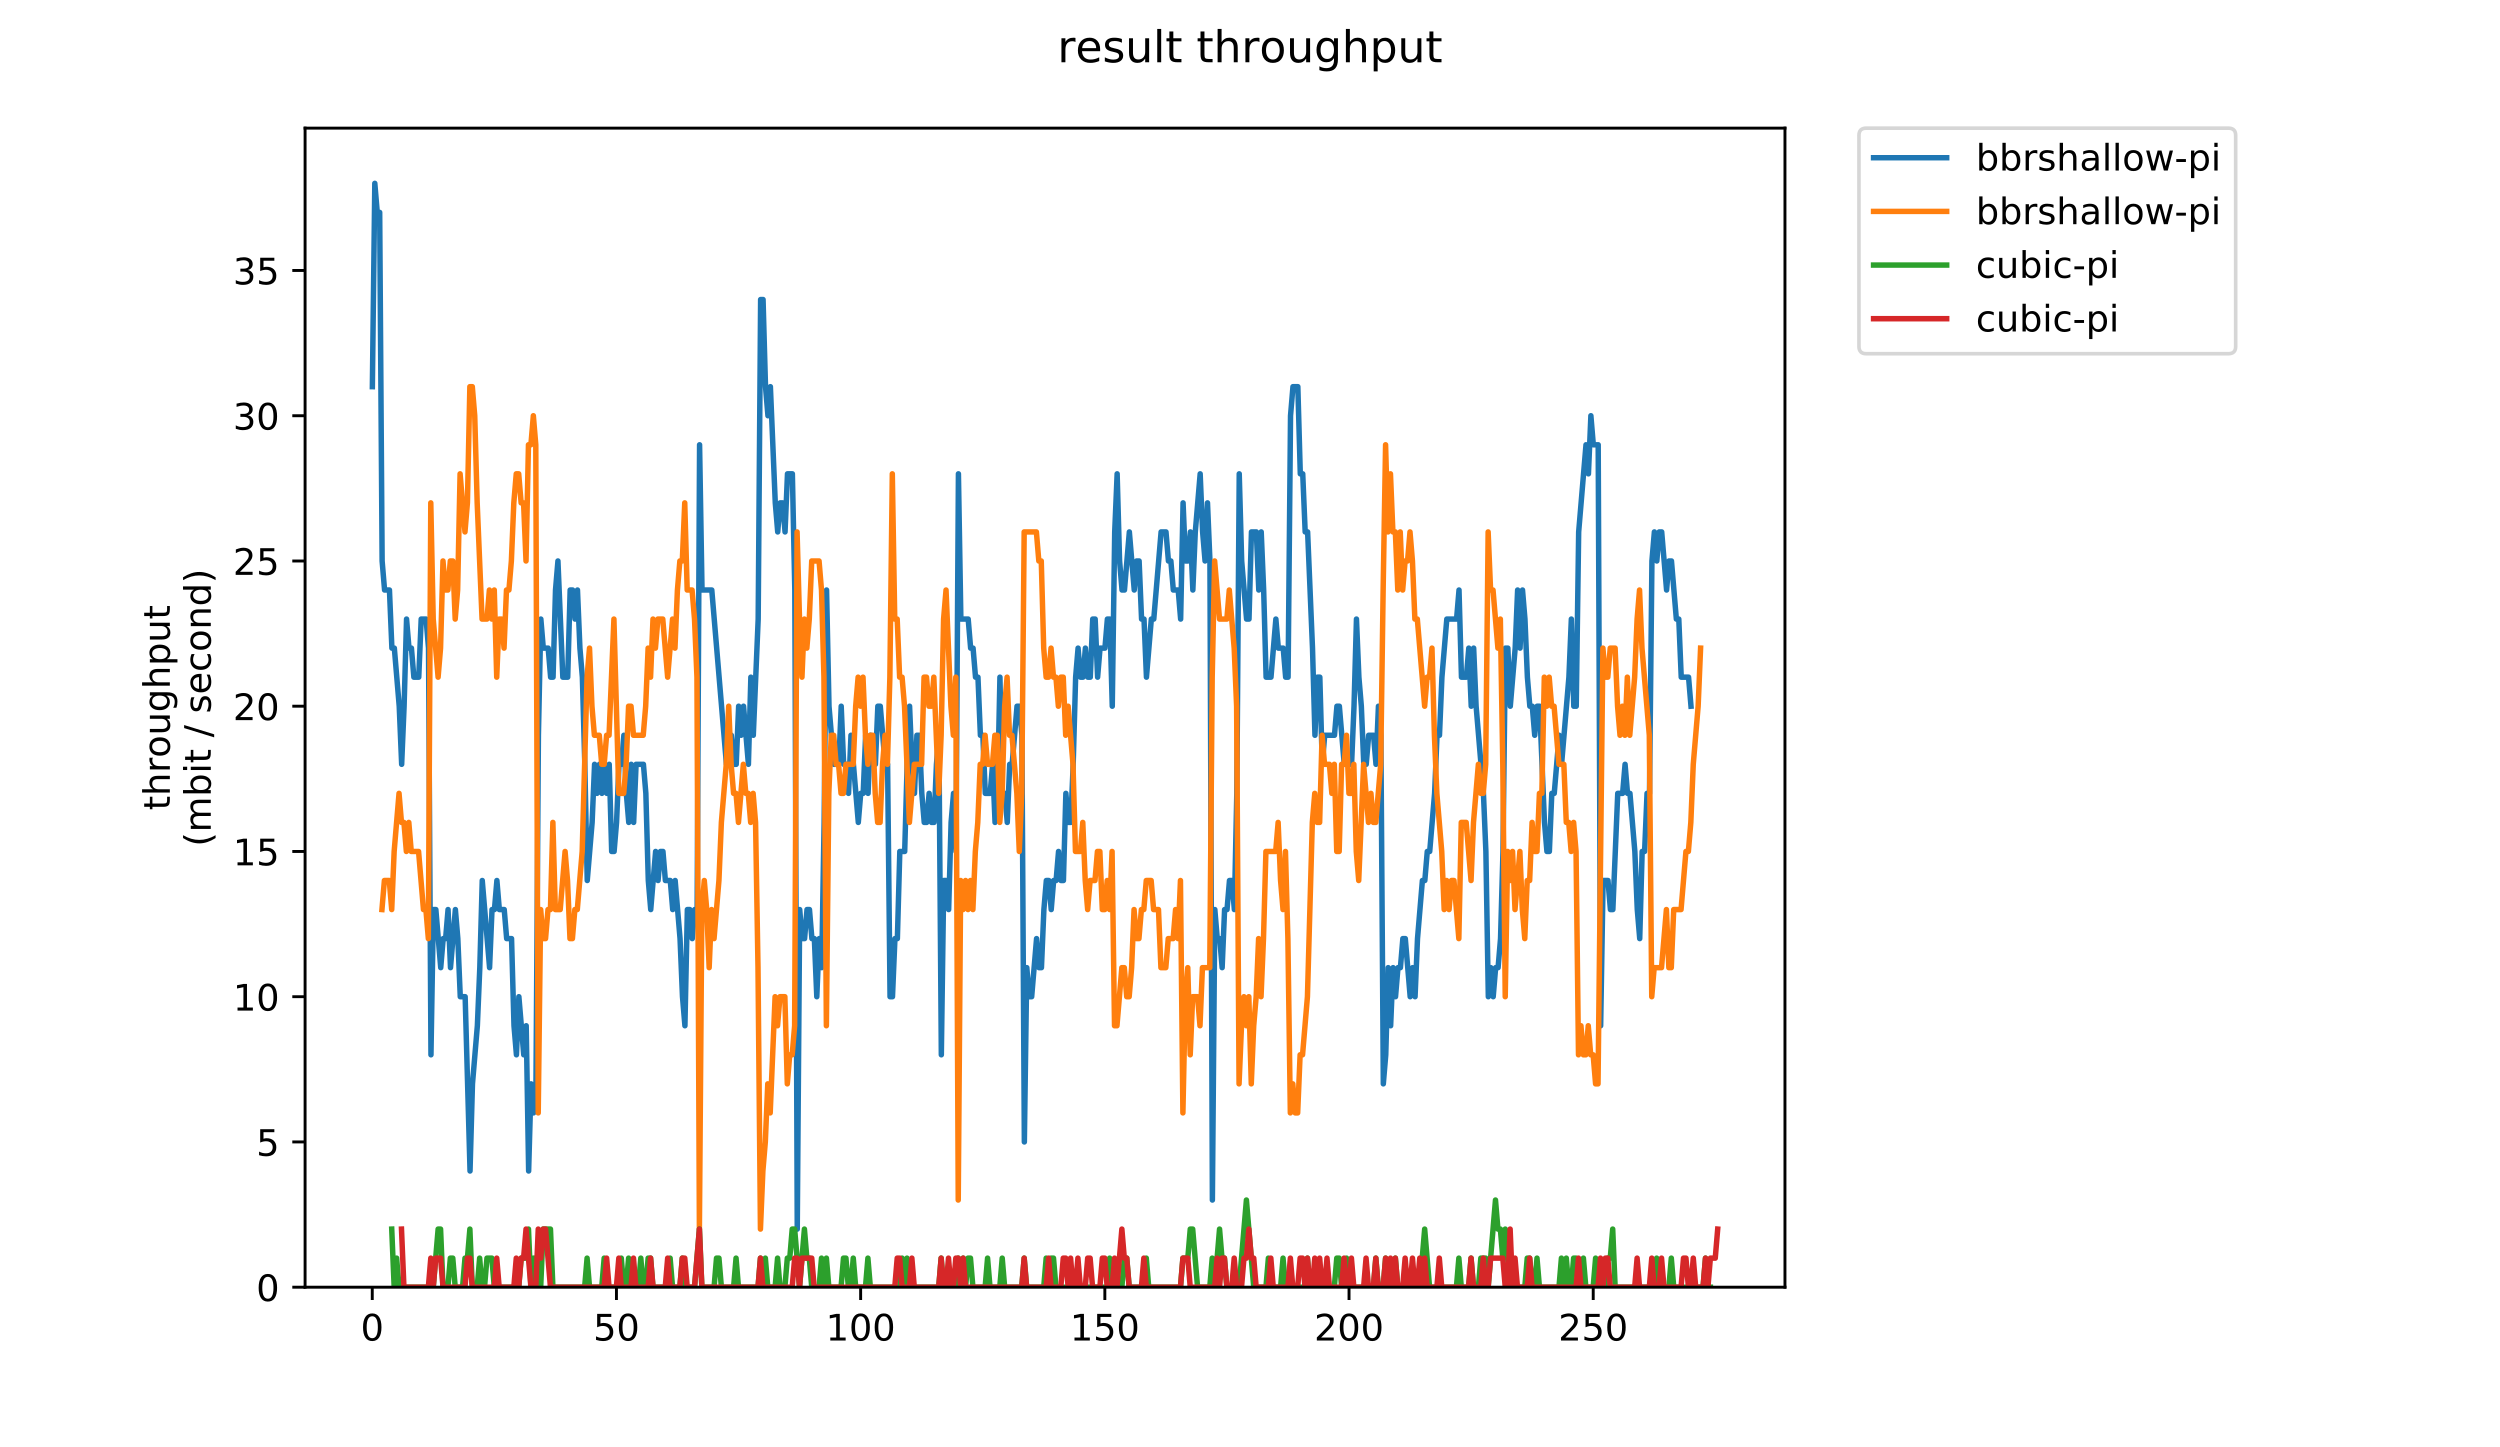 <?xml version="1.0" encoding="utf-8" standalone="no"?>
<!DOCTYPE svg PUBLIC "-//W3C//DTD SVG 1.1//EN"
  "http://www.w3.org/Graphics/SVG/1.1/DTD/svg11.dtd">
<!-- Created with matplotlib (https://matplotlib.org/) -->
<svg height="396pt" version="1.1" viewBox="0 0 684 396" width="684pt" xmlns="http://www.w3.org/2000/svg" xmlns:xlink="http://www.w3.org/1999/xlink">
 <defs>
  <style type="text/css">
*{stroke-linecap:butt;stroke-linejoin:round;}
  </style>
 </defs>
 <g id="figure_1">
  <g id="patch_1">
   <path d="M 0 396 
L 684 396 
L 684 0 
L 0 0 
z
" style="fill:#ffffff;"/>
  </g>
  <g id="axes_1">
   <g id="patch_2">
    <path d="M 83.472 352.174 
L 488.365 352.174 
L 488.365 35.062 
L 83.472 35.062 
z
" style="fill:#ffffff;"/>
   </g>
   <g id="matplotlib.axis_1">
    <g id="xtick_1">
     <g id="line2d_1">
      <defs>
       <path d="M 0 0 
L 0 3.5 
" id="m1917cd9c38" style="stroke:#000000;stroke-width:0.8;"/>
      </defs>
      <g>
       <use style="stroke:#000000;stroke-width:0.8;" x="101.85" xlink:href="#m1917cd9c38" y="352.174"/>
      </g>
     </g>
     <g id="text_1">
      <!-- 0 -->
      <defs>
       <path d="M 31.781 66.406 
Q 24.172 66.406 20.328 58.906 
Q 16.5 51.422 16.5 36.375 
Q 16.5 21.391 20.328 13.891 
Q 24.172 6.391 31.781 6.391 
Q 39.453 6.391 43.281 13.891 
Q 47.125 21.391 47.125 36.375 
Q 47.125 51.422 43.281 58.906 
Q 39.453 66.406 31.781 66.406 
z
M 31.781 74.219 
Q 44.047 74.219 50.516 64.516 
Q 56.984 54.828 56.984 36.375 
Q 56.984 17.969 50.516 8.266 
Q 44.047 -1.422 31.781 -1.422 
Q 19.531 -1.422 13.062 8.266 
Q 6.594 17.969 6.594 36.375 
Q 6.594 54.828 13.062 64.516 
Q 19.531 74.219 31.781 74.219 
z
" id="DejaVuSans-48"/>
      </defs>
      <g transform="translate(98.669 366.773)scale(0.1 -0.1)">
       <use xlink:href="#DejaVuSans-48"/>
      </g>
     </g>
    </g>
    <g id="xtick_2">
     <g id="line2d_2">
      <g>
       <use style="stroke:#000000;stroke-width:0.8;" x="168.661" xlink:href="#m1917cd9c38" y="352.174"/>
      </g>
     </g>
     <g id="text_2">
      <!-- 50 -->
      <defs>
       <path d="M 10.797 72.906 
L 49.516 72.906 
L 49.516 64.594 
L 19.828 64.594 
L 19.828 46.734 
Q 21.969 47.469 24.109 47.828 
Q 26.266 48.188 28.422 48.188 
Q 40.625 48.188 47.75 41.5 
Q 54.891 34.812 54.891 23.391 
Q 54.891 11.625 47.562 5.094 
Q 40.234 -1.422 26.906 -1.422 
Q 22.312 -1.422 17.547 -0.641 
Q 12.797 0.141 7.719 1.703 
L 7.719 11.625 
Q 12.109 9.234 16.797 8.062 
Q 21.484 6.891 26.703 6.891 
Q 35.156 6.891 40.078 11.328 
Q 45.016 15.766 45.016 23.391 
Q 45.016 31 40.078 35.438 
Q 35.156 39.891 26.703 39.891 
Q 22.75 39.891 18.812 39.016 
Q 14.891 38.141 10.797 36.281 
z
" id="DejaVuSans-53"/>
      </defs>
      <g transform="translate(162.299 366.773)scale(0.1 -0.1)">
       <use xlink:href="#DejaVuSans-53"/>
       <use x="63.623" xlink:href="#DejaVuSans-48"/>
      </g>
     </g>
    </g>
    <g id="xtick_3">
     <g id="line2d_3">
      <g>
       <use style="stroke:#000000;stroke-width:0.8;" x="235.472" xlink:href="#m1917cd9c38" y="352.174"/>
      </g>
     </g>
     <g id="text_3">
      <!-- 100 -->
      <defs>
       <path d="M 12.406 8.297 
L 28.516 8.297 
L 28.516 63.922 
L 10.984 60.406 
L 10.984 69.391 
L 28.422 72.906 
L 38.281 72.906 
L 38.281 8.297 
L 54.391 8.297 
L 54.391 0 
L 12.406 0 
z
" id="DejaVuSans-49"/>
      </defs>
      <g transform="translate(225.929 366.773)scale(0.1 -0.1)">
       <use xlink:href="#DejaVuSans-49"/>
       <use x="63.623" xlink:href="#DejaVuSans-48"/>
       <use x="127.246" xlink:href="#DejaVuSans-48"/>
      </g>
     </g>
    </g>
    <g id="xtick_4">
     <g id="line2d_4">
      <g>
       <use style="stroke:#000000;stroke-width:0.8;" x="302.284" xlink:href="#m1917cd9c38" y="352.174"/>
      </g>
     </g>
     <g id="text_4">
      <!-- 150 -->
      <g transform="translate(292.74 366.773)scale(0.1 -0.1)">
       <use xlink:href="#DejaVuSans-49"/>
       <use x="63.623" xlink:href="#DejaVuSans-53"/>
       <use x="127.246" xlink:href="#DejaVuSans-48"/>
      </g>
     </g>
    </g>
    <g id="xtick_5">
     <g id="line2d_5">
      <g>
       <use style="stroke:#000000;stroke-width:0.8;" x="369.095" xlink:href="#m1917cd9c38" y="352.174"/>
      </g>
     </g>
     <g id="text_5">
      <!-- 200 -->
      <defs>
       <path d="M 19.188 8.297 
L 53.609 8.297 
L 53.609 0 
L 7.328 0 
L 7.328 8.297 
Q 12.938 14.109 22.625 23.891 
Q 32.328 33.688 34.812 36.531 
Q 39.547 41.844 41.422 45.531 
Q 43.312 49.219 43.312 52.781 
Q 43.312 58.594 39.234 62.25 
Q 35.156 65.922 28.609 65.922 
Q 23.969 65.922 18.812 64.312 
Q 13.672 62.703 7.812 59.422 
L 7.812 69.391 
Q 13.766 71.781 18.938 73 
Q 24.125 74.219 28.422 74.219 
Q 39.75 74.219 46.484 68.547 
Q 53.219 62.891 53.219 53.422 
Q 53.219 48.922 51.531 44.891 
Q 49.859 40.875 45.406 35.406 
Q 44.188 33.984 37.641 27.219 
Q 31.109 20.453 19.188 8.297 
z
" id="DejaVuSans-50"/>
      </defs>
      <g transform="translate(359.551 366.773)scale(0.1 -0.1)">
       <use xlink:href="#DejaVuSans-50"/>
       <use x="63.623" xlink:href="#DejaVuSans-48"/>
       <use x="127.246" xlink:href="#DejaVuSans-48"/>
      </g>
     </g>
    </g>
    <g id="xtick_6">
     <g id="line2d_6">
      <g>
       <use style="stroke:#000000;stroke-width:0.8;" x="435.906" xlink:href="#m1917cd9c38" y="352.174"/>
      </g>
     </g>
     <g id="text_6">
      <!-- 250 -->
      <g transform="translate(426.362 366.773)scale(0.1 -0.1)">
       <use xlink:href="#DejaVuSans-50"/>
       <use x="63.623" xlink:href="#DejaVuSans-53"/>
       <use x="127.246" xlink:href="#DejaVuSans-48"/>
      </g>
     </g>
    </g>
   </g>
   <g id="matplotlib.axis_2">
    <g id="ytick_1">
     <g id="line2d_7">
      <defs>
       <path d="M 0 0 
L -3.5 0 
" id="mded21b697a" style="stroke:#000000;stroke-width:0.8;"/>
      </defs>
      <g>
       <use style="stroke:#000000;stroke-width:0.8;" x="83.472" xlink:href="#mded21b697a" y="352.174"/>
      </g>
     </g>
     <g id="text_7">
      <!-- 0 -->
      <g transform="translate(70.11 355.973)scale(0.1 -0.1)">
       <use xlink:href="#DejaVuSans-48"/>
      </g>
     </g>
    </g>
    <g id="ytick_2">
     <g id="line2d_8">
      <g>
       <use style="stroke:#000000;stroke-width:0.8;" x="83.472" xlink:href="#mded21b697a" y="312.436"/>
      </g>
     </g>
     <g id="text_8">
      <!-- 5 -->
      <g transform="translate(70.11 316.235)scale(0.1 -0.1)">
       <use xlink:href="#DejaVuSans-53"/>
      </g>
     </g>
    </g>
    <g id="ytick_3">
     <g id="line2d_9">
      <g>
       <use style="stroke:#000000;stroke-width:0.8;" x="83.472" xlink:href="#mded21b697a" y="272.698"/>
      </g>
     </g>
     <g id="text_9">
      <!-- 10 -->
      <g transform="translate(63.747 276.497)scale(0.1 -0.1)">
       <use xlink:href="#DejaVuSans-49"/>
       <use x="63.623" xlink:href="#DejaVuSans-48"/>
      </g>
     </g>
    </g>
    <g id="ytick_4">
     <g id="line2d_10">
      <g>
       <use style="stroke:#000000;stroke-width:0.8;" x="83.472" xlink:href="#mded21b697a" y="232.959"/>
      </g>
     </g>
     <g id="text_10">
      <!-- 15 -->
      <g transform="translate(63.747 236.758)scale(0.1 -0.1)">
       <use xlink:href="#DejaVuSans-49"/>
       <use x="63.623" xlink:href="#DejaVuSans-53"/>
      </g>
     </g>
    </g>
    <g id="ytick_5">
     <g id="line2d_11">
      <g>
       <use style="stroke:#000000;stroke-width:0.8;" x="83.472" xlink:href="#mded21b697a" y="193.221"/>
      </g>
     </g>
     <g id="text_11">
      <!-- 20 -->
      <g transform="translate(63.747 197.02)scale(0.1 -0.1)">
       <use xlink:href="#DejaVuSans-50"/>
       <use x="63.623" xlink:href="#DejaVuSans-48"/>
      </g>
     </g>
    </g>
    <g id="ytick_6">
     <g id="line2d_12">
      <g>
       <use style="stroke:#000000;stroke-width:0.8;" x="83.472" xlink:href="#mded21b697a" y="153.483"/>
      </g>
     </g>
     <g id="text_12">
      <!-- 25 -->
      <g transform="translate(63.747 157.282)scale(0.1 -0.1)">
       <use xlink:href="#DejaVuSans-50"/>
       <use x="63.623" xlink:href="#DejaVuSans-53"/>
      </g>
     </g>
    </g>
    <g id="ytick_7">
     <g id="line2d_13">
      <g>
       <use style="stroke:#000000;stroke-width:0.8;" x="83.472" xlink:href="#mded21b697a" y="113.744"/>
      </g>
     </g>
     <g id="text_13">
      <!-- 30 -->
      <defs>
       <path d="M 40.578 39.312 
Q 47.656 37.797 51.625 33 
Q 55.609 28.219 55.609 21.188 
Q 55.609 10.406 48.188 4.484 
Q 40.766 -1.422 27.094 -1.422 
Q 22.516 -1.422 17.656 -0.516 
Q 12.797 0.391 7.625 2.203 
L 7.625 11.719 
Q 11.719 9.328 16.594 8.109 
Q 21.484 6.891 26.812 6.891 
Q 36.078 6.891 40.938 10.547 
Q 45.797 14.203 45.797 21.188 
Q 45.797 27.641 41.281 31.266 
Q 36.766 34.906 28.719 34.906 
L 20.219 34.906 
L 20.219 43.016 
L 29.109 43.016 
Q 36.375 43.016 40.234 45.922 
Q 44.094 48.828 44.094 54.297 
Q 44.094 59.906 40.109 62.906 
Q 36.141 65.922 28.719 65.922 
Q 24.656 65.922 20.016 65.031 
Q 15.375 64.156 9.812 62.312 
L 9.812 71.094 
Q 15.438 72.656 20.344 73.438 
Q 25.25 74.219 29.594 74.219 
Q 40.828 74.219 47.359 69.109 
Q 53.906 64.016 53.906 55.328 
Q 53.906 49.266 50.438 45.094 
Q 46.969 40.922 40.578 39.312 
z
" id="DejaVuSans-51"/>
      </defs>
      <g transform="translate(63.747 117.544)scale(0.1 -0.1)">
       <use xlink:href="#DejaVuSans-51"/>
       <use x="63.623" xlink:href="#DejaVuSans-48"/>
      </g>
     </g>
    </g>
    <g id="ytick_8">
     <g id="line2d_14">
      <g>
       <use style="stroke:#000000;stroke-width:0.8;" x="83.472" xlink:href="#mded21b697a" y="74.006"/>
      </g>
     </g>
     <g id="text_14">
      <!-- 35 -->
      <g transform="translate(63.747 77.805)scale(0.1 -0.1)">
       <use xlink:href="#DejaVuSans-51"/>
       <use x="63.623" xlink:href="#DejaVuSans-53"/>
      </g>
     </g>
    </g>
    <g id="text_15">
     <!-- throughput -->
     <defs>
      <path d="M 18.312 70.219 
L 18.312 54.688 
L 36.812 54.688 
L 36.812 47.703 
L 18.312 47.703 
L 18.312 18.016 
Q 18.312 11.328 20.141 9.422 
Q 21.969 7.516 27.594 7.516 
L 36.812 7.516 
L 36.812 0 
L 27.594 0 
Q 17.188 0 13.234 3.875 
Q 9.281 7.766 9.281 18.016 
L 9.281 47.703 
L 2.688 47.703 
L 2.688 54.688 
L 9.281 54.688 
L 9.281 70.219 
z
" id="DejaVuSans-116"/>
      <path d="M 54.891 33.016 
L 54.891 0 
L 45.906 0 
L 45.906 32.719 
Q 45.906 40.484 42.875 44.328 
Q 39.844 48.188 33.797 48.188 
Q 26.516 48.188 22.312 43.547 
Q 18.109 38.922 18.109 30.906 
L 18.109 0 
L 9.078 0 
L 9.078 75.984 
L 18.109 75.984 
L 18.109 46.188 
Q 21.344 51.125 25.703 53.562 
Q 30.078 56 35.797 56 
Q 45.219 56 50.047 50.172 
Q 54.891 44.344 54.891 33.016 
z
" id="DejaVuSans-104"/>
      <path d="M 41.109 46.297 
Q 39.594 47.172 37.812 47.578 
Q 36.031 48 33.891 48 
Q 26.266 48 22.188 43.047 
Q 18.109 38.094 18.109 28.812 
L 18.109 0 
L 9.078 0 
L 9.078 54.688 
L 18.109 54.688 
L 18.109 46.188 
Q 20.953 51.172 25.484 53.578 
Q 30.031 56 36.531 56 
Q 37.453 56 38.578 55.875 
Q 39.703 55.766 41.062 55.516 
z
" id="DejaVuSans-114"/>
      <path d="M 30.609 48.391 
Q 23.391 48.391 19.188 42.75 
Q 14.984 37.109 14.984 27.297 
Q 14.984 17.484 19.156 11.844 
Q 23.344 6.203 30.609 6.203 
Q 37.797 6.203 41.984 11.859 
Q 46.188 17.531 46.188 27.297 
Q 46.188 37.016 41.984 42.703 
Q 37.797 48.391 30.609 48.391 
z
M 30.609 56 
Q 42.328 56 49.016 48.375 
Q 55.719 40.766 55.719 27.297 
Q 55.719 13.875 49.016 6.219 
Q 42.328 -1.422 30.609 -1.422 
Q 18.844 -1.422 12.172 6.219 
Q 5.516 13.875 5.516 27.297 
Q 5.516 40.766 12.172 48.375 
Q 18.844 56 30.609 56 
z
" id="DejaVuSans-111"/>
      <path d="M 8.5 21.578 
L 8.5 54.688 
L 17.484 54.688 
L 17.484 21.922 
Q 17.484 14.156 20.5 10.266 
Q 23.531 6.391 29.594 6.391 
Q 36.859 6.391 41.078 11.031 
Q 45.312 15.672 45.312 23.688 
L 45.312 54.688 
L 54.297 54.688 
L 54.297 0 
L 45.312 0 
L 45.312 8.406 
Q 42.047 3.422 37.719 1 
Q 33.406 -1.422 27.688 -1.422 
Q 18.266 -1.422 13.375 4.438 
Q 8.5 10.297 8.5 21.578 
z
M 31.109 56 
z
" id="DejaVuSans-117"/>
      <path d="M 45.406 27.984 
Q 45.406 37.75 41.375 43.109 
Q 37.359 48.484 30.078 48.484 
Q 22.859 48.484 18.828 43.109 
Q 14.797 37.75 14.797 27.984 
Q 14.797 18.266 18.828 12.891 
Q 22.859 7.516 30.078 7.516 
Q 37.359 7.516 41.375 12.891 
Q 45.406 18.266 45.406 27.984 
z
M 54.391 6.781 
Q 54.391 -7.172 48.188 -13.984 
Q 42 -20.797 29.203 -20.797 
Q 24.469 -20.797 20.266 -20.094 
Q 16.062 -19.391 12.109 -17.922 
L 12.109 -9.188 
Q 16.062 -11.328 19.922 -12.344 
Q 23.781 -13.375 27.781 -13.375 
Q 36.625 -13.375 41.016 -8.766 
Q 45.406 -4.156 45.406 5.172 
L 45.406 9.625 
Q 42.625 4.781 38.281 2.391 
Q 33.938 0 27.875 0 
Q 17.828 0 11.672 7.656 
Q 5.516 15.328 5.516 27.984 
Q 5.516 40.672 11.672 48.328 
Q 17.828 56 27.875 56 
Q 33.938 56 38.281 53.609 
Q 42.625 51.219 45.406 46.391 
L 45.406 54.688 
L 54.391 54.688 
z
" id="DejaVuSans-103"/>
      <path d="M 18.109 8.203 
L 18.109 -20.797 
L 9.078 -20.797 
L 9.078 54.688 
L 18.109 54.688 
L 18.109 46.391 
Q 20.953 51.266 25.266 53.625 
Q 29.594 56 35.594 56 
Q 45.562 56 51.781 48.094 
Q 58.016 40.188 58.016 27.297 
Q 58.016 14.406 51.781 6.484 
Q 45.562 -1.422 35.594 -1.422 
Q 29.594 -1.422 25.266 0.953 
Q 20.953 3.328 18.109 8.203 
z
M 48.688 27.297 
Q 48.688 37.203 44.609 42.844 
Q 40.531 48.484 33.406 48.484 
Q 26.266 48.484 22.188 42.844 
Q 18.109 37.203 18.109 27.297 
Q 18.109 17.391 22.188 11.75 
Q 26.266 6.109 33.406 6.109 
Q 40.531 6.109 44.609 11.75 
Q 48.688 17.391 48.688 27.297 
z
" id="DejaVuSans-112"/>
     </defs>
     <g transform="translate(46.47 221.675)rotate(-90)scale(0.1 -0.1)">
      <use xlink:href="#DejaVuSans-116"/>
      <use x="39.209" xlink:href="#DejaVuSans-104"/>
      <use x="102.588" xlink:href="#DejaVuSans-114"/>
      <use x="143.67" xlink:href="#DejaVuSans-111"/>
      <use x="204.852" xlink:href="#DejaVuSans-117"/>
      <use x="268.23" xlink:href="#DejaVuSans-103"/>
      <use x="331.707" xlink:href="#DejaVuSans-104"/>
      <use x="395.086" xlink:href="#DejaVuSans-112"/>
      <use x="458.562" xlink:href="#DejaVuSans-117"/>
      <use x="521.941" xlink:href="#DejaVuSans-116"/>
     </g>
     <!-- (mbit / second) -->
     <defs>
      <path d="M 31 75.875 
Q 24.469 64.656 21.281 53.656 
Q 18.109 42.672 18.109 31.391 
Q 18.109 20.125 21.312 9.062 
Q 24.516 -2 31 -13.188 
L 23.188 -13.188 
Q 15.875 -1.703 12.234 9.375 
Q 8.594 20.453 8.594 31.391 
Q 8.594 42.281 12.203 53.312 
Q 15.828 64.359 23.188 75.875 
z
" id="DejaVuSans-40"/>
      <path d="M 52 44.188 
Q 55.375 50.25 60.062 53.125 
Q 64.75 56 71.094 56 
Q 79.641 56 84.281 50.016 
Q 88.922 44.047 88.922 33.016 
L 88.922 0 
L 79.891 0 
L 79.891 32.719 
Q 79.891 40.578 77.094 44.375 
Q 74.312 48.188 68.609 48.188 
Q 61.625 48.188 57.562 43.547 
Q 53.516 38.922 53.516 30.906 
L 53.516 0 
L 44.484 0 
L 44.484 32.719 
Q 44.484 40.625 41.703 44.406 
Q 38.922 48.188 33.109 48.188 
Q 26.219 48.188 22.156 43.531 
Q 18.109 38.875 18.109 30.906 
L 18.109 0 
L 9.078 0 
L 9.078 54.688 
L 18.109 54.688 
L 18.109 46.188 
Q 21.188 51.219 25.484 53.609 
Q 29.781 56 35.688 56 
Q 41.656 56 45.828 52.969 
Q 50 49.953 52 44.188 
z
" id="DejaVuSans-109"/>
      <path d="M 48.688 27.297 
Q 48.688 37.203 44.609 42.844 
Q 40.531 48.484 33.406 48.484 
Q 26.266 48.484 22.188 42.844 
Q 18.109 37.203 18.109 27.297 
Q 18.109 17.391 22.188 11.75 
Q 26.266 6.109 33.406 6.109 
Q 40.531 6.109 44.609 11.75 
Q 48.688 17.391 48.688 27.297 
z
M 18.109 46.391 
Q 20.953 51.266 25.266 53.625 
Q 29.594 56 35.594 56 
Q 45.562 56 51.781 48.094 
Q 58.016 40.188 58.016 27.297 
Q 58.016 14.406 51.781 6.484 
Q 45.562 -1.422 35.594 -1.422 
Q 29.594 -1.422 25.266 0.953 
Q 20.953 3.328 18.109 8.203 
L 18.109 0 
L 9.078 0 
L 9.078 75.984 
L 18.109 75.984 
z
" id="DejaVuSans-98"/>
      <path d="M 9.422 54.688 
L 18.406 54.688 
L 18.406 0 
L 9.422 0 
z
M 9.422 75.984 
L 18.406 75.984 
L 18.406 64.594 
L 9.422 64.594 
z
" id="DejaVuSans-105"/>
      <path id="DejaVuSans-32"/>
      <path d="M 25.391 72.906 
L 33.688 72.906 
L 8.297 -9.281 
L 0 -9.281 
z
" id="DejaVuSans-47"/>
      <path d="M 44.281 53.078 
L 44.281 44.578 
Q 40.484 46.531 36.375 47.5 
Q 32.281 48.484 27.875 48.484 
Q 21.188 48.484 17.844 46.438 
Q 14.5 44.391 14.5 40.281 
Q 14.5 37.156 16.891 35.375 
Q 19.281 33.594 26.516 31.984 
L 29.594 31.297 
Q 39.156 29.25 43.188 25.516 
Q 47.219 21.781 47.219 15.094 
Q 47.219 7.469 41.188 3.016 
Q 35.156 -1.422 24.609 -1.422 
Q 20.219 -1.422 15.453 -0.562 
Q 10.688 0.297 5.422 2 
L 5.422 11.281 
Q 10.406 8.688 15.234 7.391 
Q 20.062 6.109 24.812 6.109 
Q 31.156 6.109 34.562 8.281 
Q 37.984 10.453 37.984 14.406 
Q 37.984 18.062 35.516 20.016 
Q 33.062 21.969 24.703 23.781 
L 21.578 24.516 
Q 13.234 26.266 9.516 29.906 
Q 5.812 33.547 5.812 39.891 
Q 5.812 47.609 11.281 51.797 
Q 16.75 56 26.812 56 
Q 31.781 56 36.172 55.266 
Q 40.578 54.547 44.281 53.078 
z
" id="DejaVuSans-115"/>
      <path d="M 56.203 29.594 
L 56.203 25.203 
L 14.891 25.203 
Q 15.484 15.922 20.484 11.062 
Q 25.484 6.203 34.422 6.203 
Q 39.594 6.203 44.453 7.469 
Q 49.312 8.734 54.109 11.281 
L 54.109 2.781 
Q 49.266 0.734 44.188 -0.344 
Q 39.109 -1.422 33.891 -1.422 
Q 20.797 -1.422 13.156 6.188 
Q 5.516 13.812 5.516 26.812 
Q 5.516 40.234 12.766 48.109 
Q 20.016 56 32.328 56 
Q 43.359 56 49.781 48.891 
Q 56.203 41.797 56.203 29.594 
z
M 47.219 32.234 
Q 47.125 39.594 43.094 43.984 
Q 39.062 48.391 32.422 48.391 
Q 24.906 48.391 20.391 44.141 
Q 15.875 39.891 15.188 32.172 
z
" id="DejaVuSans-101"/>
      <path d="M 48.781 52.594 
L 48.781 44.188 
Q 44.969 46.297 41.141 47.344 
Q 37.312 48.391 33.406 48.391 
Q 24.656 48.391 19.812 42.844 
Q 14.984 37.312 14.984 27.297 
Q 14.984 17.281 19.812 11.734 
Q 24.656 6.203 33.406 6.203 
Q 37.312 6.203 41.141 7.25 
Q 44.969 8.297 48.781 10.406 
L 48.781 2.094 
Q 45.016 0.344 40.984 -0.531 
Q 36.969 -1.422 32.422 -1.422 
Q 20.062 -1.422 12.781 6.344 
Q 5.516 14.109 5.516 27.297 
Q 5.516 40.672 12.859 48.328 
Q 20.219 56 33.016 56 
Q 37.156 56 41.109 55.141 
Q 45.062 54.297 48.781 52.594 
z
" id="DejaVuSans-99"/>
      <path d="M 54.891 33.016 
L 54.891 0 
L 45.906 0 
L 45.906 32.719 
Q 45.906 40.484 42.875 44.328 
Q 39.844 48.188 33.797 48.188 
Q 26.516 48.188 22.312 43.547 
Q 18.109 38.922 18.109 30.906 
L 18.109 0 
L 9.078 0 
L 9.078 54.688 
L 18.109 54.688 
L 18.109 46.188 
Q 21.344 51.125 25.703 53.562 
Q 30.078 56 35.797 56 
Q 45.219 56 50.047 50.172 
Q 54.891 44.344 54.891 33.016 
z
" id="DejaVuSans-110"/>
      <path d="M 45.406 46.391 
L 45.406 75.984 
L 54.391 75.984 
L 54.391 0 
L 45.406 0 
L 45.406 8.203 
Q 42.578 3.328 38.25 0.953 
Q 33.938 -1.422 27.875 -1.422 
Q 17.969 -1.422 11.734 6.484 
Q 5.516 14.406 5.516 27.297 
Q 5.516 40.188 11.734 48.094 
Q 17.969 56 27.875 56 
Q 33.938 56 38.25 53.625 
Q 42.578 51.266 45.406 46.391 
z
M 14.797 27.297 
Q 14.797 17.391 18.875 11.75 
Q 22.953 6.109 30.078 6.109 
Q 37.203 6.109 41.297 11.75 
Q 45.406 17.391 45.406 27.297 
Q 45.406 37.203 41.297 42.844 
Q 37.203 48.484 30.078 48.484 
Q 22.953 48.484 18.875 42.844 
Q 14.797 37.203 14.797 27.297 
z
" id="DejaVuSans-100"/>
      <path d="M 8.016 75.875 
L 15.828 75.875 
Q 23.141 64.359 26.781 53.312 
Q 30.422 42.281 30.422 31.391 
Q 30.422 20.453 26.781 9.375 
Q 23.141 -1.703 15.828 -13.188 
L 8.016 -13.188 
Q 14.5 -2 17.703 9.062 
Q 20.906 20.125 20.906 31.391 
Q 20.906 42.672 17.703 53.656 
Q 14.5 64.656 8.016 75.875 
z
" id="DejaVuSans-41"/>
     </defs>
     <g transform="translate(57.668 231.609)rotate(-90)scale(0.1 -0.1)">
      <use xlink:href="#DejaVuSans-40"/>
      <use x="39.014" xlink:href="#DejaVuSans-109"/>
      <use x="136.426" xlink:href="#DejaVuSans-98"/>
      <use x="199.902" xlink:href="#DejaVuSans-105"/>
      <use x="227.686" xlink:href="#DejaVuSans-116"/>
      <use x="266.895" xlink:href="#DejaVuSans-32"/>
      <use x="298.682" xlink:href="#DejaVuSans-47"/>
      <use x="332.373" xlink:href="#DejaVuSans-32"/>
      <use x="364.16" xlink:href="#DejaVuSans-115"/>
      <use x="416.26" xlink:href="#DejaVuSans-101"/>
      <use x="477.783" xlink:href="#DejaVuSans-99"/>
      <use x="532.764" xlink:href="#DejaVuSans-111"/>
      <use x="593.945" xlink:href="#DejaVuSans-110"/>
      <use x="657.324" xlink:href="#DejaVuSans-100"/>
      <use x="720.801" xlink:href="#DejaVuSans-41"/>
     </g>
    </g>
   </g>
   <g id="line2d_15">
    <path clip-path="url(#pb161078cfe)" d="M 101.877 105.797 
L 102.545 50.163 
L 103.213 58.111 
L 103.881 58.111 
L 104.549 153.483 
L 105.217 161.43 
L 106.553 161.43 
L 107.221 177.326 
L 107.89 177.326 
L 109.226 193.221 
L 109.894 209.116 
L 110.562 193.221 
L 111.23 169.378 
L 111.898 177.326 
L 112.566 177.326 
L 113.234 185.273 
L 114.571 185.273 
L 115.239 169.378 
L 116.575 169.378 
L 117.243 177.326 
L 117.911 288.593 
L 118.579 248.855 
L 119.247 248.855 
L 120.584 264.75 
L 121.252 256.802 
L 121.92 256.802 
L 122.588 248.855 
L 123.256 264.75 
L 124.592 248.855 
L 125.261 256.802 
L 125.929 272.698 
L 127.265 272.698 
L 128.601 320.384 
L 129.269 296.541 
L 130.605 280.645 
L 131.274 264.75 
L 131.942 240.907 
L 133.946 264.75 
L 134.614 248.855 
L 135.282 248.855 
L 135.95 240.907 
L 136.618 248.855 
L 137.955 248.855 
L 138.623 256.802 
L 139.959 256.802 
L 140.627 280.645 
L 141.295 288.593 
L 141.963 272.698 
L 143.3 288.593 
L 143.968 280.645 
L 144.636 320.384 
L 145.304 296.541 
L 145.972 304.488 
L 146.64 296.541 
L 147.308 201.169 
L 147.976 169.378 
L 148.644 177.326 
L 149.981 177.326 
L 150.649 185.273 
L 151.317 185.273 
L 151.985 161.43 
L 152.653 153.483 
L 153.989 185.273 
L 155.326 185.273 
L 155.994 161.43 
L 156.662 161.43 
L 157.33 169.378 
L 157.998 161.43 
L 158.666 177.326 
L 159.334 185.273 
L 160.002 209.116 
L 160.67 240.907 
L 162.007 225.012 
L 162.675 209.116 
L 163.343 217.064 
L 164.011 209.116 
L 164.679 217.064 
L 165.347 209.116 
L 166.015 217.064 
L 166.683 209.116 
L 167.352 232.959 
L 168.02 232.959 
L 168.688 225.012 
L 169.356 209.116 
L 170.024 209.116 
L 170.692 201.169 
L 171.36 217.064 
L 172.028 225.012 
L 172.696 209.116 
L 173.365 225.012 
L 174.033 209.116 
L 176.037 209.116 
L 176.705 217.064 
L 177.373 240.907 
L 178.041 248.855 
L 179.378 232.959 
L 180.046 240.907 
L 180.714 232.959 
L 181.382 232.959 
L 182.05 240.907 
L 183.386 240.907 
L 184.054 248.855 
L 184.723 240.907 
L 186.059 256.802 
L 186.727 272.698 
L 187.395 280.645 
L 188.063 248.855 
L 188.731 248.855 
L 189.399 256.802 
L 190.067 248.855 
L 190.736 248.855 
L 191.404 121.692 
L 192.072 161.43 
L 194.744 161.43 
L 198.753 209.116 
L 199.421 209.116 
L 200.089 201.169 
L 200.757 209.116 
L 201.425 209.116 
L 202.093 193.221 
L 202.762 201.169 
L 203.43 193.221 
L 204.766 209.116 
L 205.434 185.273 
L 206.102 201.169 
L 207.438 169.378 
L 208.106 81.954 
L 208.775 81.954 
L 209.443 105.797 
L 210.111 113.744 
L 210.779 105.797 
L 212.115 137.587 
L 212.783 145.535 
L 213.451 137.587 
L 214.119 137.587 
L 214.788 145.535 
L 215.456 129.64 
L 216.792 129.64 
L 217.46 161.43 
L 218.128 336.279 
L 218.796 248.855 
L 219.464 256.802 
L 220.132 256.802 
L 220.801 248.855 
L 221.469 248.855 
L 222.137 256.802 
L 222.805 256.802 
L 223.473 272.698 
L 224.141 256.802 
L 224.809 264.75 
L 225.477 225.012 
L 226.145 161.43 
L 226.814 193.221 
L 228.15 209.116 
L 229.486 209.116 
L 230.154 193.221 
L 230.822 209.116 
L 231.49 209.116 
L 232.158 217.064 
L 232.827 201.169 
L 234.831 225.012 
L 235.499 217.064 
L 236.167 217.064 
L 236.835 201.169 
L 237.503 217.064 
L 238.172 201.169 
L 238.84 209.116 
L 239.508 209.116 
L 240.176 193.221 
L 240.844 193.221 
L 242.18 209.116 
L 242.848 209.116 
L 243.516 272.698 
L 244.185 272.698 
L 244.853 256.802 
L 245.521 256.802 
L 246.189 232.959 
L 247.525 232.959 
L 248.193 209.116 
L 248.861 193.221 
L 249.529 209.116 
L 250.198 217.064 
L 250.866 201.169 
L 251.534 201.169 
L 252.202 217.064 
L 252.87 225.012 
L 253.538 225.012 
L 254.206 217.064 
L 254.874 225.012 
L 255.542 225.012 
L 256.211 209.116 
L 256.879 201.169 
L 257.547 288.593 
L 258.215 240.907 
L 258.883 240.907 
L 259.551 248.855 
L 260.219 225.012 
L 260.887 217.064 
L 261.555 232.959 
L 262.224 129.64 
L 262.892 169.378 
L 264.896 169.378 
L 265.564 177.326 
L 266.232 177.326 
L 266.9 185.273 
L 267.568 185.273 
L 268.237 201.169 
L 268.905 201.169 
L 269.573 217.064 
L 270.909 217.064 
L 271.577 209.116 
L 272.245 225.012 
L 272.913 217.064 
L 273.581 185.273 
L 274.25 217.064 
L 274.918 217.064 
L 275.586 225.012 
L 276.254 209.116 
L 276.922 209.116 
L 278.258 193.221 
L 278.926 193.221 
L 279.594 201.169 
L 280.263 312.436 
L 280.931 264.75 
L 281.599 272.698 
L 282.267 272.698 
L 283.603 256.802 
L 284.271 264.75 
L 284.939 264.75 
L 285.607 248.855 
L 286.276 240.907 
L 286.944 240.907 
L 287.612 248.855 
L 288.28 240.907 
L 288.948 240.907 
L 289.616 232.959 
L 290.284 240.907 
L 290.952 240.907 
L 291.62 217.064 
L 292.289 225.012 
L 292.957 225.012 
L 293.625 209.116 
L 294.293 185.273 
L 294.961 177.326 
L 295.629 185.273 
L 296.297 185.273 
L 296.965 177.326 
L 297.634 185.273 
L 298.302 185.273 
L 298.97 169.378 
L 299.638 169.378 
L 300.306 185.273 
L 300.974 177.326 
L 302.31 177.326 
L 302.978 169.378 
L 303.647 169.378 
L 304.315 193.221 
L 304.983 145.535 
L 305.651 129.64 
L 306.319 153.483 
L 306.987 161.43 
L 307.655 161.43 
L 308.991 145.535 
L 310.328 161.43 
L 310.996 153.483 
L 311.664 153.483 
L 312.332 169.378 
L 313 169.378 
L 313.668 185.273 
L 315.004 169.378 
L 315.673 169.378 
L 317.677 145.535 
L 319.013 145.535 
L 319.681 153.483 
L 320.349 153.483 
L 321.017 161.43 
L 322.354 161.43 
L 323.022 169.378 
L 323.69 137.587 
L 324.358 153.483 
L 325.026 153.483 
L 325.694 145.535 
L 326.362 161.43 
L 327.03 145.535 
L 328.367 129.64 
L 329.035 145.535 
L 329.703 153.483 
L 330.371 137.587 
L 331.039 153.483 
L 331.707 328.331 
L 332.375 248.855 
L 333.043 256.802 
L 333.712 256.802 
L 334.38 264.75 
L 335.048 248.855 
L 335.716 248.855 
L 336.384 240.907 
L 337.052 240.907 
L 337.72 248.855 
L 338.388 217.064 
L 339.056 129.64 
L 339.725 153.483 
L 341.061 169.378 
L 341.729 169.378 
L 342.397 145.535 
L 343.733 145.535 
L 344.401 161.43 
L 345.069 145.535 
L 345.738 161.43 
L 346.406 185.273 
L 347.742 185.273 
L 349.078 169.378 
L 349.746 177.326 
L 351.083 177.326 
L 351.751 185.273 
L 352.419 185.273 
L 353.087 113.744 
L 353.755 105.797 
L 355.091 105.797 
L 355.759 129.64 
L 356.427 129.64 
L 357.096 145.535 
L 357.764 145.535 
L 359.1 177.326 
L 359.768 201.169 
L 360.436 185.273 
L 361.104 185.273 
L 361.772 209.116 
L 362.44 201.169 
L 365.113 201.169 
L 365.781 193.221 
L 366.449 193.221 
L 367.785 209.116 
L 369.79 209.116 
L 370.458 193.221 
L 371.126 169.378 
L 371.794 185.273 
L 372.462 193.221 
L 373.13 209.116 
L 373.798 209.116 
L 374.466 201.169 
L 375.803 201.169 
L 376.471 209.116 
L 377.139 193.221 
L 377.807 201.169 
L 378.475 296.541 
L 379.143 288.593 
L 379.811 264.75 
L 380.479 280.645 
L 381.148 264.75 
L 381.816 272.698 
L 382.484 264.75 
L 383.152 264.75 
L 383.82 256.802 
L 384.488 256.802 
L 385.824 272.698 
L 386.492 264.75 
L 387.161 272.698 
L 387.829 256.802 
L 389.165 240.907 
L 389.833 240.907 
L 390.501 232.959 
L 391.169 232.959 
L 392.505 217.064 
L 393.174 201.169 
L 393.842 201.169 
L 394.51 185.273 
L 395.846 169.378 
L 398.518 169.378 
L 399.187 161.43 
L 399.855 185.273 
L 401.191 185.273 
L 401.859 177.326 
L 402.527 193.221 
L 403.195 177.326 
L 403.863 193.221 
L 405.868 217.064 
L 406.536 232.959 
L 407.204 272.698 
L 407.872 264.75 
L 408.54 272.698 
L 409.208 264.75 
L 409.876 264.75 
L 410.545 256.802 
L 411.213 232.959 
L 411.881 177.326 
L 412.549 177.326 
L 413.217 193.221 
L 414.553 177.326 
L 415.221 161.43 
L 415.889 177.326 
L 416.558 161.43 
L 417.226 169.378 
L 417.894 185.273 
L 418.562 193.221 
L 419.23 193.221 
L 419.898 201.169 
L 420.566 193.221 
L 421.234 193.221 
L 422.571 225.012 
L 423.239 232.959 
L 423.907 232.959 
L 424.575 217.064 
L 425.243 217.064 
L 426.579 201.169 
L 427.247 209.116 
L 429.252 185.273 
L 429.92 169.378 
L 430.588 193.221 
L 431.256 193.221 
L 431.924 145.535 
L 433.928 121.692 
L 434.597 129.64 
L 435.265 113.744 
L 435.933 121.692 
L 437.269 121.692 
L 437.937 280.645 
L 438.605 240.907 
L 439.941 240.907 
L 440.61 248.855 
L 441.278 248.855 
L 442.614 217.064 
L 443.95 217.064 
L 444.618 209.116 
L 445.286 217.064 
L 445.954 217.064 
L 447.291 232.959 
L 447.959 248.855 
L 448.627 256.802 
L 449.295 232.959 
L 449.963 232.959 
L 450.631 217.064 
L 451.299 217.064 
L 451.967 153.483 
L 452.636 145.535 
L 453.304 153.483 
L 453.972 145.535 
L 454.64 145.535 
L 455.976 161.43 
L 456.644 153.483 
L 457.312 153.483 
L 458.649 169.378 
L 459.317 169.378 
L 459.985 185.273 
L 461.989 185.273 
L 462.657 193.221 
L 462.657 193.221 
" style="fill:none;stroke:#1f77b4;stroke-linecap:square;stroke-width:1.5;"/>
   </g>
   <g id="line2d_16">
    <path clip-path="url(#pb161078cfe)" d="M 104.5 248.855 
L 105.168 240.907 
L 106.504 240.907 
L 107.172 248.855 
L 107.84 232.959 
L 109.176 217.064 
L 109.844 225.012 
L 110.513 225.012 
L 111.181 232.959 
L 111.849 225.012 
L 112.517 232.959 
L 114.521 232.959 
L 115.857 248.855 
L 116.526 248.855 
L 117.194 256.802 
L 117.862 137.587 
L 118.53 169.378 
L 119.866 185.273 
L 120.534 177.326 
L 121.202 153.483 
L 121.871 161.43 
L 122.539 161.43 
L 123.207 153.483 
L 123.875 153.483 
L 124.543 169.378 
L 125.211 161.43 
L 125.879 129.64 
L 127.215 145.535 
L 127.884 137.587 
L 128.552 105.797 
L 129.22 105.797 
L 129.888 113.744 
L 130.556 137.587 
L 131.892 169.378 
L 133.228 169.378 
L 133.897 161.43 
L 134.565 169.378 
L 135.233 161.43 
L 135.901 185.273 
L 136.569 169.378 
L 137.237 169.378 
L 137.905 177.326 
L 138.573 161.43 
L 139.241 161.43 
L 139.91 153.483 
L 140.578 137.587 
L 141.246 129.64 
L 141.914 129.64 
L 142.582 137.587 
L 143.25 137.587 
L 143.918 153.483 
L 144.586 121.692 
L 145.254 121.692 
L 145.923 113.744 
L 146.591 121.692 
L 147.259 304.488 
L 147.927 248.855 
L 148.595 256.802 
L 149.263 256.802 
L 149.931 248.855 
L 150.599 248.855 
L 151.267 225.012 
L 151.936 248.855 
L 153.272 248.855 
L 154.608 232.959 
L 155.276 240.907 
L 155.944 256.802 
L 156.612 256.802 
L 157.28 248.855 
L 157.949 248.855 
L 159.285 232.959 
L 160.621 185.273 
L 161.289 177.326 
L 161.957 193.221 
L 162.625 201.169 
L 163.962 201.169 
L 164.63 209.116 
L 165.298 209.116 
L 165.966 201.169 
L 166.634 201.169 
L 167.97 169.378 
L 169.306 217.064 
L 170.643 217.064 
L 171.311 209.116 
L 171.979 193.221 
L 172.647 193.221 
L 173.315 201.169 
L 175.988 201.169 
L 176.656 193.221 
L 177.324 177.326 
L 177.992 185.273 
L 178.66 169.378 
L 179.328 177.326 
L 179.996 169.378 
L 181.333 169.378 
L 182.669 185.273 
L 184.005 169.378 
L 184.673 177.326 
L 185.341 161.43 
L 186.009 153.483 
L 186.677 153.483 
L 187.346 137.587 
L 188.014 161.43 
L 189.35 161.43 
L 190.018 169.378 
L 190.686 185.273 
L 191.354 336.279 
L 192.022 248.855 
L 192.69 240.907 
L 193.359 248.855 
L 194.027 264.75 
L 194.695 248.855 
L 195.363 256.802 
L 196.699 240.907 
L 197.367 225.012 
L 198.703 209.116 
L 199.372 193.221 
L 200.04 209.116 
L 200.708 217.064 
L 201.376 217.064 
L 202.044 225.012 
L 203.38 209.116 
L 204.048 217.064 
L 204.716 217.064 
L 205.385 225.012 
L 206.053 217.064 
L 206.721 225.012 
L 207.389 264.75 
L 208.057 336.279 
L 208.725 320.384 
L 209.393 312.436 
L 210.061 296.541 
L 210.729 304.488 
L 212.066 272.698 
L 212.734 280.645 
L 213.402 272.698 
L 214.738 272.698 
L 215.406 296.541 
L 216.074 288.593 
L 216.742 288.593 
L 217.411 280.645 
L 218.079 145.535 
L 218.747 169.378 
L 219.415 185.273 
L 220.083 169.378 
L 220.751 177.326 
L 221.419 169.378 
L 222.087 153.483 
L 224.092 153.483 
L 224.76 161.43 
L 225.428 185.273 
L 226.096 280.645 
L 226.764 217.064 
L 227.432 201.169 
L 228.1 201.169 
L 228.768 209.116 
L 229.437 209.116 
L 230.105 217.064 
L 230.773 217.064 
L 231.441 209.116 
L 233.445 209.116 
L 234.113 193.221 
L 234.782 185.273 
L 235.45 193.221 
L 236.118 185.273 
L 236.786 201.169 
L 237.454 209.116 
L 238.122 201.169 
L 238.79 201.169 
L 239.458 217.064 
L 240.126 225.012 
L 240.795 225.012 
L 241.463 209.116 
L 242.131 201.169 
L 242.799 209.116 
L 243.467 185.273 
L 244.135 129.64 
L 244.803 169.378 
L 245.471 169.378 
L 246.139 185.273 
L 246.808 185.273 
L 247.476 193.221 
L 248.812 225.012 
L 250.148 209.116 
L 252.152 209.116 
L 252.821 185.273 
L 253.489 185.273 
L 254.157 193.221 
L 254.825 193.221 
L 255.493 185.273 
L 256.829 217.064 
L 257.497 201.169 
L 258.165 169.378 
L 258.834 161.43 
L 260.17 193.221 
L 260.838 201.169 
L 261.506 185.273 
L 262.174 328.331 
L 262.842 240.907 
L 263.51 248.855 
L 264.178 240.907 
L 264.847 248.855 
L 265.515 240.907 
L 266.183 248.855 
L 266.851 232.959 
L 267.519 225.012 
L 268.187 209.116 
L 268.855 209.116 
L 269.523 201.169 
L 270.191 209.116 
L 271.528 209.116 
L 272.196 201.169 
L 272.864 201.169 
L 273.532 225.012 
L 274.2 217.064 
L 274.868 193.221 
L 275.536 185.273 
L 276.204 201.169 
L 276.873 201.169 
L 278.209 217.064 
L 278.877 232.959 
L 279.545 217.064 
L 280.213 145.535 
L 283.554 145.535 
L 284.222 153.483 
L 284.89 153.483 
L 285.558 177.326 
L 286.226 185.273 
L 286.894 185.273 
L 287.562 177.326 
L 288.23 185.273 
L 288.899 185.273 
L 289.567 193.221 
L 290.235 185.273 
L 290.903 185.273 
L 291.571 201.169 
L 292.239 193.221 
L 293.575 209.116 
L 294.244 232.959 
L 295.58 232.959 
L 296.248 225.012 
L 296.916 240.907 
L 297.584 248.855 
L 298.252 240.907 
L 299.588 240.907 
L 300.257 232.959 
L 300.925 232.959 
L 301.593 248.855 
L 302.261 248.855 
L 302.929 240.907 
L 303.597 248.855 
L 304.265 232.959 
L 304.933 280.645 
L 305.601 280.645 
L 306.938 264.75 
L 307.606 264.75 
L 308.274 272.698 
L 308.942 272.698 
L 309.61 264.75 
L 310.278 248.855 
L 310.946 256.802 
L 311.614 256.802 
L 312.283 248.855 
L 312.951 248.855 
L 313.619 240.907 
L 314.955 240.907 
L 315.623 248.855 
L 316.959 248.855 
L 317.627 264.75 
L 318.964 264.75 
L 319.632 256.802 
L 320.968 256.802 
L 321.636 248.855 
L 322.304 256.802 
L 322.972 240.907 
L 323.64 304.488 
L 324.309 272.698 
L 324.977 264.75 
L 325.645 288.593 
L 326.313 272.698 
L 327.649 272.698 
L 328.317 280.645 
L 328.985 264.75 
L 330.99 264.75 
L 331.658 185.273 
L 332.326 153.483 
L 333.662 169.378 
L 335.666 169.378 
L 336.335 161.43 
L 337.671 177.326 
L 338.339 193.221 
L 339.007 296.541 
L 339.675 280.645 
L 340.343 272.698 
L 341.011 280.645 
L 341.679 272.698 
L 342.348 296.541 
L 343.016 280.645 
L 343.684 272.698 
L 344.352 256.802 
L 345.02 272.698 
L 345.688 256.802 
L 346.356 232.959 
L 349.029 232.959 
L 349.697 225.012 
L 350.365 240.907 
L 351.033 248.855 
L 351.701 232.959 
L 352.369 256.802 
L 353.037 304.488 
L 353.706 296.541 
L 354.374 304.488 
L 355.042 304.488 
L 355.71 288.593 
L 356.378 288.593 
L 357.714 272.698 
L 359.05 225.012 
L 359.719 217.064 
L 360.387 225.012 
L 361.055 225.012 
L 361.723 201.169 
L 362.391 209.116 
L 363.727 209.116 
L 364.395 217.064 
L 365.063 209.116 
L 365.732 232.959 
L 366.4 232.959 
L 367.068 209.116 
L 367.736 209.116 
L 368.404 201.169 
L 369.072 217.064 
L 369.74 217.064 
L 370.408 209.116 
L 371.076 232.959 
L 371.745 240.907 
L 373.081 209.116 
L 374.417 225.012 
L 375.085 217.064 
L 375.753 225.012 
L 376.421 225.012 
L 377.758 209.116 
L 378.426 161.43 
L 379.094 121.692 
L 379.762 145.535 
L 380.43 129.64 
L 381.098 145.535 
L 381.766 145.535 
L 382.434 161.43 
L 383.102 145.535 
L 383.771 161.43 
L 384.439 153.483 
L 385.107 153.483 
L 385.775 145.535 
L 386.443 153.483 
L 387.111 169.378 
L 387.779 169.378 
L 389.784 193.221 
L 390.452 185.273 
L 391.12 185.273 
L 391.788 177.326 
L 392.456 201.169 
L 393.124 217.064 
L 394.46 232.959 
L 395.128 248.855 
L 395.797 240.907 
L 396.465 248.855 
L 397.133 240.907 
L 397.801 240.907 
L 399.137 256.802 
L 399.805 225.012 
L 401.141 225.012 
L 402.478 240.907 
L 403.146 225.012 
L 404.482 209.116 
L 405.15 217.064 
L 405.818 217.064 
L 406.486 209.116 
L 407.155 145.535 
L 407.823 161.43 
L 408.491 161.43 
L 409.827 177.326 
L 410.495 169.378 
L 411.163 209.116 
L 411.831 272.698 
L 412.499 232.959 
L 413.168 240.907 
L 413.836 232.959 
L 414.504 248.855 
L 415.84 232.959 
L 416.508 248.855 
L 417.176 256.802 
L 417.844 240.907 
L 418.512 240.907 
L 419.181 225.012 
L 419.849 232.959 
L 420.517 232.959 
L 421.185 217.064 
L 421.853 217.064 
L 422.521 185.273 
L 423.189 193.221 
L 423.857 185.273 
L 424.525 193.221 
L 425.194 193.221 
L 426.53 209.116 
L 427.866 209.116 
L 428.534 225.012 
L 429.202 225.012 
L 429.87 232.959 
L 430.538 225.012 
L 431.207 232.959 
L 431.875 288.593 
L 432.543 280.645 
L 433.211 288.593 
L 433.879 288.593 
L 434.547 280.645 
L 435.215 288.593 
L 435.883 288.593 
L 436.551 296.541 
L 437.22 296.541 
L 438.556 177.326 
L 439.224 185.273 
L 439.892 185.273 
L 440.56 177.326 
L 441.896 177.326 
L 442.564 193.221 
L 443.233 201.169 
L 443.901 193.221 
L 444.569 201.169 
L 445.237 185.273 
L 445.905 201.169 
L 447.241 185.273 
L 447.909 169.378 
L 448.577 161.43 
L 449.246 177.326 
L 451.25 201.169 
L 451.918 272.698 
L 452.586 264.75 
L 454.59 264.75 
L 455.927 248.855 
L 456.595 264.75 
L 457.263 264.75 
L 457.931 248.855 
L 459.935 248.855 
L 461.272 232.959 
L 461.94 232.959 
L 462.608 225.012 
L 463.276 209.116 
L 464.612 193.221 
L 465.28 177.326 
L 465.28 177.326 
" style="fill:none;stroke:#ff7f0e;stroke-linecap:square;stroke-width:1.5;"/>
   </g>
   <g id="line2d_17">
    <path clip-path="url(#pb161078cfe)" d="M 107.177 336.279 
L 107.845 352.174 
L 108.514 344.227 
L 109.182 352.174 
L 118.535 352.174 
L 119.872 336.279 
L 120.54 336.279 
L 121.208 352.174 
L 122.544 352.174 
L 123.212 344.227 
L 123.88 344.227 
L 124.548 352.174 
L 126.553 352.174 
L 127.221 344.227 
L 127.889 344.227 
L 128.557 336.279 
L 129.225 352.174 
L 130.561 352.174 
L 131.229 344.227 
L 131.898 352.174 
L 132.566 352.174 
L 133.234 344.227 
L 134.57 344.227 
L 135.238 352.174 
L 141.919 352.174 
L 142.587 344.227 
L 143.924 344.227 
L 144.592 336.279 
L 145.26 352.174 
L 145.928 344.227 
L 146.596 344.227 
L 147.264 352.174 
L 147.932 352.174 
L 148.6 336.279 
L 150.605 336.279 
L 151.273 352.174 
L 159.958 352.174 
L 160.626 344.227 
L 161.294 352.174 
L 164.635 352.174 
L 165.303 344.227 
L 165.971 352.174 
L 169.312 352.174 
L 169.98 344.227 
L 170.648 352.174 
L 171.316 352.174 
L 171.984 344.227 
L 172.652 352.174 
L 174.657 352.174 
L 175.325 344.227 
L 175.993 352.174 
L 176.661 352.174 
L 177.329 344.227 
L 177.997 344.227 
L 178.665 352.174 
L 182.674 352.174 
L 183.342 344.227 
L 184.01 352.174 
L 186.015 352.174 
L 186.683 344.227 
L 187.351 352.174 
L 190.023 352.174 
L 191.36 336.279 
L 192.028 352.174 
L 195.368 352.174 
L 196.036 344.227 
L 196.704 344.227 
L 197.373 352.174 
L 200.713 352.174 
L 201.381 344.227 
L 202.049 352.174 
L 207.394 352.174 
L 208.062 344.227 
L 208.73 352.174 
L 209.399 344.227 
L 210.067 352.174 
L 212.071 352.174 
L 212.739 344.227 
L 213.407 352.174 
L 214.743 352.174 
L 215.412 344.227 
L 216.08 344.227 
L 216.748 336.279 
L 217.416 336.279 
L 218.752 352.174 
L 220.088 336.279 
L 220.756 344.227 
L 221.425 344.227 
L 222.093 352.174 
L 224.097 352.174 
L 224.765 344.227 
L 225.433 352.174 
L 226.101 344.227 
L 226.769 352.174 
L 230.11 352.174 
L 230.778 344.227 
L 231.446 344.227 
L 232.114 352.174 
L 232.783 352.174 
L 233.451 344.227 
L 234.119 352.174 
L 236.791 352.174 
L 237.459 344.227 
L 238.127 352.174 
L 246.145 352.174 
L 246.813 344.227 
L 247.481 352.174 
L 248.149 344.227 
L 248.817 352.174 
L 256.835 352.174 
L 257.503 344.227 
L 258.171 352.174 
L 261.511 352.174 
L 262.179 344.227 
L 262.848 352.174 
L 263.516 344.227 
L 264.184 352.174 
L 264.852 344.227 
L 265.52 344.227 
L 266.188 352.174 
L 269.529 352.174 
L 270.197 344.227 
L 270.865 352.174 
L 273.537 352.174 
L 274.205 344.227 
L 274.874 352.174 
L 279.55 352.174 
L 280.218 344.227 
L 280.887 352.174 
L 285.563 352.174 
L 286.232 344.227 
L 286.9 352.174 
L 287.568 344.227 
L 288.236 344.227 
L 288.904 352.174 
L 302.934 352.174 
L 303.602 344.227 
L 304.271 352.174 
L 306.943 352.174 
L 307.611 344.227 
L 308.279 344.227 
L 308.947 352.174 
L 312.956 352.174 
L 313.624 344.227 
L 314.292 352.174 
L 322.978 352.174 
L 323.646 344.227 
L 324.982 344.227 
L 325.65 336.279 
L 326.318 336.279 
L 327.654 352.174 
L 330.995 352.174 
L 331.663 344.227 
L 332.331 352.174 
L 333.667 336.279 
L 334.336 344.227 
L 335.004 344.227 
L 335.672 352.174 
L 339.012 352.174 
L 341.017 328.331 
L 343.021 352.174 
L 346.362 352.174 
L 347.03 344.227 
L 347.698 352.174 
L 350.37 352.174 
L 351.038 344.227 
L 351.707 352.174 
L 357.051 352.174 
L 357.72 344.227 
L 358.388 352.174 
L 365.069 352.174 
L 365.737 344.227 
L 366.405 344.227 
L 367.073 352.174 
L 367.741 352.174 
L 368.409 344.227 
L 369.077 352.174 
L 375.759 352.174 
L 376.427 344.227 
L 377.095 352.174 
L 378.431 352.174 
L 379.099 344.227 
L 379.767 352.174 
L 381.103 352.174 
L 381.772 344.227 
L 382.44 352.174 
L 388.453 352.174 
L 389.789 336.279 
L 391.125 352.174 
L 398.474 352.174 
L 399.143 344.227 
L 399.811 352.174 
L 401.815 352.174 
L 402.483 344.227 
L 403.151 352.174 
L 404.487 352.174 
L 405.156 344.227 
L 406.492 344.227 
L 407.16 352.174 
L 409.164 328.331 
L 409.832 336.279 
L 410.5 336.279 
L 411.169 344.227 
L 411.837 336.279 
L 413.173 352.174 
L 417.182 352.174 
L 417.85 344.227 
L 418.518 344.227 
L 419.186 352.174 
L 419.854 352.174 
L 420.522 344.227 
L 421.19 352.174 
L 426.535 352.174 
L 427.203 344.227 
L 427.871 352.174 
L 428.539 344.227 
L 429.208 352.174 
L 429.876 352.174 
L 430.544 344.227 
L 431.212 344.227 
L 431.88 352.174 
L 432.548 352.174 
L 433.216 344.227 
L 433.884 352.174 
L 435.889 352.174 
L 436.557 344.227 
L 437.225 352.174 
L 439.229 352.174 
L 439.897 344.227 
L 440.565 344.227 
L 441.234 336.279 
L 441.902 352.174 
L 452.591 352.174 
L 453.26 344.227 
L 453.928 352.174 
L 456.6 352.174 
L 457.268 344.227 
L 457.936 352.174 
L 465.954 352.174 
L 466.622 344.227 
L 467.29 352.174 
L 467.958 352.174 
L 467.958 352.174 
" style="fill:none;stroke:#2ca02c;stroke-linecap:square;stroke-width:1.5;"/>
   </g>
   <g id="line2d_18">
    <path clip-path="url(#pb161078cfe)" d="M 109.848 336.279 
L 110.517 352.174 
L 117.198 352.174 
L 117.866 344.227 
L 118.534 352.174 
L 119.202 344.227 
L 120.538 344.227 
L 121.206 352.174 
L 127.219 352.174 
L 127.888 344.227 
L 128.556 344.227 
L 129.224 352.174 
L 135.237 352.174 
L 135.905 344.227 
L 136.573 352.174 
L 140.582 352.174 
L 141.25 344.227 
L 141.918 352.174 
L 142.586 344.227 
L 143.254 344.227 
L 143.922 336.279 
L 145.258 352.174 
L 146.595 352.174 
L 147.263 336.279 
L 147.931 344.227 
L 148.599 336.279 
L 149.267 336.279 
L 150.603 352.174 
L 165.302 352.174 
L 165.97 344.227 
L 166.638 352.174 
L 168.642 352.174 
L 169.31 344.227 
L 169.979 352.174 
L 172.651 352.174 
L 173.319 344.227 
L 173.987 352.174 
L 177.328 352.174 
L 177.996 344.227 
L 178.664 352.174 
L 182.005 352.174 
L 182.673 344.227 
L 183.341 352.174 
L 186.013 352.174 
L 186.681 344.227 
L 187.35 344.227 
L 188.018 352.174 
L 190.022 352.174 
L 191.358 336.279 
L 192.026 352.174 
L 207.393 352.174 
L 208.061 344.227 
L 208.729 352.174 
L 216.746 352.174 
L 217.415 344.227 
L 218.083 344.227 
L 218.751 352.174 
L 219.419 344.227 
L 222.091 344.227 
L 222.759 352.174 
L 244.807 352.174 
L 245.475 344.227 
L 246.143 344.227 
L 246.812 352.174 
L 248.816 352.174 
L 249.484 344.227 
L 250.152 352.174 
L 256.833 352.174 
L 257.501 344.227 
L 258.169 352.174 
L 258.838 352.174 
L 259.506 344.227 
L 260.174 352.174 
L 260.842 352.174 
L 261.51 344.227 
L 262.178 344.227 
L 262.846 352.174 
L 263.514 344.227 
L 264.182 352.174 
L 279.549 352.174 
L 280.217 344.227 
L 280.885 352.174 
L 286.23 352.174 
L 286.898 344.227 
L 287.566 352.174 
L 290.239 352.174 
L 290.907 344.227 
L 291.575 344.227 
L 292.243 352.174 
L 292.911 344.227 
L 293.579 352.174 
L 294.248 352.174 
L 294.916 344.227 
L 295.584 352.174 
L 296.92 352.174 
L 297.588 344.227 
L 298.256 344.227 
L 298.924 352.174 
L 300.929 352.174 
L 301.597 344.227 
L 302.265 344.227 
L 302.933 352.174 
L 304.269 352.174 
L 304.937 344.227 
L 305.605 352.174 
L 306.942 336.279 
L 307.61 344.227 
L 308.278 344.227 
L 308.946 352.174 
L 312.287 352.174 
L 312.955 344.227 
L 313.623 352.174 
L 322.976 352.174 
L 323.644 344.227 
L 324.981 344.227 
L 325.649 352.174 
L 332.33 352.174 
L 332.998 344.227 
L 333.666 352.174 
L 334.334 344.227 
L 335.002 344.227 
L 335.67 352.174 
L 337.007 352.174 
L 337.675 344.227 
L 338.343 352.174 
L 339.679 352.174 
L 340.347 344.227 
L 341.015 344.227 
L 341.683 336.279 
L 342.352 344.227 
L 343.02 344.227 
L 343.688 352.174 
L 347.028 352.174 
L 347.697 344.227 
L 348.365 352.174 
L 352.373 352.174 
L 353.041 344.227 
L 353.71 352.174 
L 355.046 352.174 
L 355.714 344.227 
L 356.382 344.227 
L 357.05 352.174 
L 357.718 344.227 
L 358.386 352.174 
L 359.054 352.174 
L 359.723 344.227 
L 360.391 352.174 
L 361.059 344.227 
L 361.727 352.174 
L 362.395 352.174 
L 363.063 344.227 
L 363.731 352.174 
L 367.072 352.174 
L 367.74 344.227 
L 368.408 352.174 
L 369.076 352.174 
L 369.744 344.227 
L 370.412 352.174 
L 373.085 352.174 
L 373.753 344.227 
L 374.421 352.174 
L 375.757 352.174 
L 376.425 344.227 
L 377.093 352.174 
L 378.43 352.174 
L 379.098 344.227 
L 379.766 352.174 
L 380.434 344.227 
L 381.102 352.174 
L 381.77 344.227 
L 382.438 352.174 
L 383.775 352.174 
L 384.443 344.227 
L 385.111 352.174 
L 385.779 352.174 
L 386.447 344.227 
L 387.115 352.174 
L 387.783 352.174 
L 388.451 344.227 
L 389.119 352.174 
L 389.788 344.227 
L 390.456 352.174 
L 393.128 352.174 
L 393.796 344.227 
L 394.464 352.174 
L 401.814 352.174 
L 402.482 344.227 
L 403.15 352.174 
L 405.154 352.174 
L 405.822 344.227 
L 406.49 352.174 
L 407.159 352.174 
L 407.827 344.227 
L 411.167 344.227 
L 411.835 352.174 
L 412.503 352.174 
L 413.172 336.279 
L 413.84 352.174 
L 414.508 344.227 
L 415.176 352.174 
L 417.848 352.174 
L 418.516 344.227 
L 419.185 352.174 
L 431.211 352.174 
L 431.879 344.227 
L 432.547 352.174 
L 437.224 352.174 
L 437.892 344.227 
L 438.56 352.174 
L 439.228 344.227 
L 439.896 344.227 
L 440.564 352.174 
L 447.245 352.174 
L 447.913 344.227 
L 448.581 352.174 
L 451.254 352.174 
L 451.922 344.227 
L 452.59 352.174 
L 453.926 352.174 
L 454.595 344.227 
L 455.263 352.174 
L 459.939 352.174 
L 460.608 344.227 
L 461.276 344.227 
L 461.944 352.174 
L 462.612 352.174 
L 463.28 344.227 
L 463.948 352.174 
L 465.952 352.174 
L 466.621 344.227 
L 467.289 352.174 
L 467.957 344.227 
L 469.293 344.227 
L 469.961 336.279 
L 469.961 336.279 
" style="fill:none;stroke:#d62728;stroke-linecap:square;stroke-width:1.5;"/>
   </g>
   <g id="patch_3">
    <path d="M 83.472 352.174 
L 83.472 35.062 
" style="fill:none;stroke:#000000;stroke-linecap:square;stroke-linejoin:miter;stroke-width:0.8;"/>
   </g>
   <g id="patch_4">
    <path d="M 488.365 352.174 
L 488.365 35.062 
" style="fill:none;stroke:#000000;stroke-linecap:square;stroke-linejoin:miter;stroke-width:0.8;"/>
   </g>
   <g id="patch_5">
    <path d="M 83.472 352.174 
L 488.365 352.174 
" style="fill:none;stroke:#000000;stroke-linecap:square;stroke-linejoin:miter;stroke-width:0.8;"/>
   </g>
   <g id="patch_6">
    <path d="M 83.472 35.062 
L 488.365 35.062 
" style="fill:none;stroke:#000000;stroke-linecap:square;stroke-linejoin:miter;stroke-width:0.8;"/>
   </g>
   <g id="legend_1">
    <g id="patch_7">
     <path d="M 510.61 96.775 
L 609.68 96.775 
Q 611.68 96.775 611.68 94.775 
L 611.68 37.062 
Q 611.68 35.062 609.68 35.062 
L 510.61 35.062 
Q 508.61 35.062 508.61 37.062 
L 508.61 94.775 
Q 508.61 96.775 510.61 96.775 
z
" style="fill:#ffffff;opacity:0.8;stroke:#cccccc;stroke-linejoin:miter;"/>
    </g>
    <g id="line2d_19">
     <path d="M 512.61 43.161 
L 532.61 43.161 
" style="fill:none;stroke:#1f77b4;stroke-linecap:square;stroke-width:1.5;"/>
    </g>
    <g id="line2d_20"/>
    <g id="text_16">
     <!-- bbrshallow-pi -->
     <defs>
      <path d="M 34.281 27.484 
Q 23.391 27.484 19.188 25 
Q 14.984 22.516 14.984 16.5 
Q 14.984 11.719 18.141 8.906 
Q 21.297 6.109 26.703 6.109 
Q 34.188 6.109 38.703 11.406 
Q 43.219 16.703 43.219 25.484 
L 43.219 27.484 
z
M 52.203 31.203 
L 52.203 0 
L 43.219 0 
L 43.219 8.297 
Q 40.141 3.328 35.547 0.953 
Q 30.953 -1.422 24.312 -1.422 
Q 15.922 -1.422 10.953 3.297 
Q 6 8.016 6 15.922 
Q 6 25.141 12.172 29.828 
Q 18.359 34.516 30.609 34.516 
L 43.219 34.516 
L 43.219 35.406 
Q 43.219 41.609 39.141 45 
Q 35.062 48.391 27.688 48.391 
Q 23 48.391 18.547 47.266 
Q 14.109 46.141 10.016 43.891 
L 10.016 52.203 
Q 14.938 54.109 19.578 55.047 
Q 24.219 56 28.609 56 
Q 40.484 56 46.344 49.844 
Q 52.203 43.703 52.203 31.203 
z
" id="DejaVuSans-97"/>
      <path d="M 9.422 75.984 
L 18.406 75.984 
L 18.406 0 
L 9.422 0 
z
" id="DejaVuSans-108"/>
      <path d="M 4.203 54.688 
L 13.188 54.688 
L 24.422 12.016 
L 35.594 54.688 
L 46.188 54.688 
L 57.422 12.016 
L 68.609 54.688 
L 77.594 54.688 
L 63.281 0 
L 52.688 0 
L 40.922 44.828 
L 29.109 0 
L 18.5 0 
z
" id="DejaVuSans-119"/>
      <path d="M 4.891 31.391 
L 31.203 31.391 
L 31.203 23.391 
L 4.891 23.391 
z
" id="DejaVuSans-45"/>
     </defs>
     <g transform="translate(540.61 46.661)scale(0.1 -0.1)">
      <use xlink:href="#DejaVuSans-98"/>
      <use x="63.477" xlink:href="#DejaVuSans-98"/>
      <use x="126.953" xlink:href="#DejaVuSans-114"/>
      <use x="168.066" xlink:href="#DejaVuSans-115"/>
      <use x="220.166" xlink:href="#DejaVuSans-104"/>
      <use x="283.545" xlink:href="#DejaVuSans-97"/>
      <use x="344.824" xlink:href="#DejaVuSans-108"/>
      <use x="372.607" xlink:href="#DejaVuSans-108"/>
      <use x="400.391" xlink:href="#DejaVuSans-111"/>
      <use x="461.572" xlink:href="#DejaVuSans-119"/>
      <use x="543.359" xlink:href="#DejaVuSans-45"/>
      <use x="579.443" xlink:href="#DejaVuSans-112"/>
      <use x="642.92" xlink:href="#DejaVuSans-105"/>
     </g>
    </g>
    <g id="line2d_21">
     <path d="M 512.61 57.839 
L 532.61 57.839 
" style="fill:none;stroke:#ff7f0e;stroke-linecap:square;stroke-width:1.5;"/>
    </g>
    <g id="line2d_22"/>
    <g id="text_17">
     <!-- bbrshallow-pi -->
     <g transform="translate(540.61 61.339)scale(0.1 -0.1)">
      <use xlink:href="#DejaVuSans-98"/>
      <use x="63.477" xlink:href="#DejaVuSans-98"/>
      <use x="126.953" xlink:href="#DejaVuSans-114"/>
      <use x="168.066" xlink:href="#DejaVuSans-115"/>
      <use x="220.166" xlink:href="#DejaVuSans-104"/>
      <use x="283.545" xlink:href="#DejaVuSans-97"/>
      <use x="344.824" xlink:href="#DejaVuSans-108"/>
      <use x="372.607" xlink:href="#DejaVuSans-108"/>
      <use x="400.391" xlink:href="#DejaVuSans-111"/>
      <use x="461.572" xlink:href="#DejaVuSans-119"/>
      <use x="543.359" xlink:href="#DejaVuSans-45"/>
      <use x="579.443" xlink:href="#DejaVuSans-112"/>
      <use x="642.92" xlink:href="#DejaVuSans-105"/>
     </g>
    </g>
    <g id="line2d_23">
     <path d="M 512.61 72.517 
L 532.61 72.517 
" style="fill:none;stroke:#2ca02c;stroke-linecap:square;stroke-width:1.5;"/>
    </g>
    <g id="line2d_24"/>
    <g id="text_18">
     <!-- cubic-pi -->
     <g transform="translate(540.61 76.017)scale(0.1 -0.1)">
      <use xlink:href="#DejaVuSans-99"/>
      <use x="54.98" xlink:href="#DejaVuSans-117"/>
      <use x="118.359" xlink:href="#DejaVuSans-98"/>
      <use x="181.836" xlink:href="#DejaVuSans-105"/>
      <use x="209.619" xlink:href="#DejaVuSans-99"/>
      <use x="264.6" xlink:href="#DejaVuSans-45"/>
      <use x="300.684" xlink:href="#DejaVuSans-112"/>
      <use x="364.16" xlink:href="#DejaVuSans-105"/>
     </g>
    </g>
    <g id="line2d_25">
     <path d="M 512.61 87.195 
L 532.61 87.195 
" style="fill:none;stroke:#d62728;stroke-linecap:square;stroke-width:1.5;"/>
    </g>
    <g id="line2d_26"/>
    <g id="text_19">
     <!-- cubic-pi -->
     <g transform="translate(540.61 90.695)scale(0.1 -0.1)">
      <use xlink:href="#DejaVuSans-99"/>
      <use x="54.98" xlink:href="#DejaVuSans-117"/>
      <use x="118.359" xlink:href="#DejaVuSans-98"/>
      <use x="181.836" xlink:href="#DejaVuSans-105"/>
      <use x="209.619" xlink:href="#DejaVuSans-99"/>
      <use x="264.6" xlink:href="#DejaVuSans-45"/>
      <use x="300.684" xlink:href="#DejaVuSans-112"/>
      <use x="364.16" xlink:href="#DejaVuSans-105"/>
     </g>
    </g>
   </g>
  </g>
  <g id="text_20">
   <!-- result throughput -->
   <g transform="translate(289.321 17.038)scale(0.12 -0.12)">
    <use xlink:href="#DejaVuSans-114"/>
    <use x="41.082" xlink:href="#DejaVuSans-101"/>
    <use x="102.605" xlink:href="#DejaVuSans-115"/>
    <use x="154.705" xlink:href="#DejaVuSans-117"/>
    <use x="218.084" xlink:href="#DejaVuSans-108"/>
    <use x="245.867" xlink:href="#DejaVuSans-116"/>
    <use x="285.076" xlink:href="#DejaVuSans-32"/>
    <use x="316.863" xlink:href="#DejaVuSans-116"/>
    <use x="356.072" xlink:href="#DejaVuSans-104"/>
    <use x="419.451" xlink:href="#DejaVuSans-114"/>
    <use x="460.533" xlink:href="#DejaVuSans-111"/>
    <use x="521.715" xlink:href="#DejaVuSans-117"/>
    <use x="585.094" xlink:href="#DejaVuSans-103"/>
    <use x="648.57" xlink:href="#DejaVuSans-104"/>
    <use x="711.949" xlink:href="#DejaVuSans-112"/>
    <use x="775.426" xlink:href="#DejaVuSans-117"/>
    <use x="838.805" xlink:href="#DejaVuSans-116"/>
   </g>
  </g>
 </g>
 <defs>
  <clipPath id="pb161078cfe">
   <rect height="317.112" width="404.893" x="83.472" y="35.062"/>
  </clipPath>
 </defs>
</svg>
